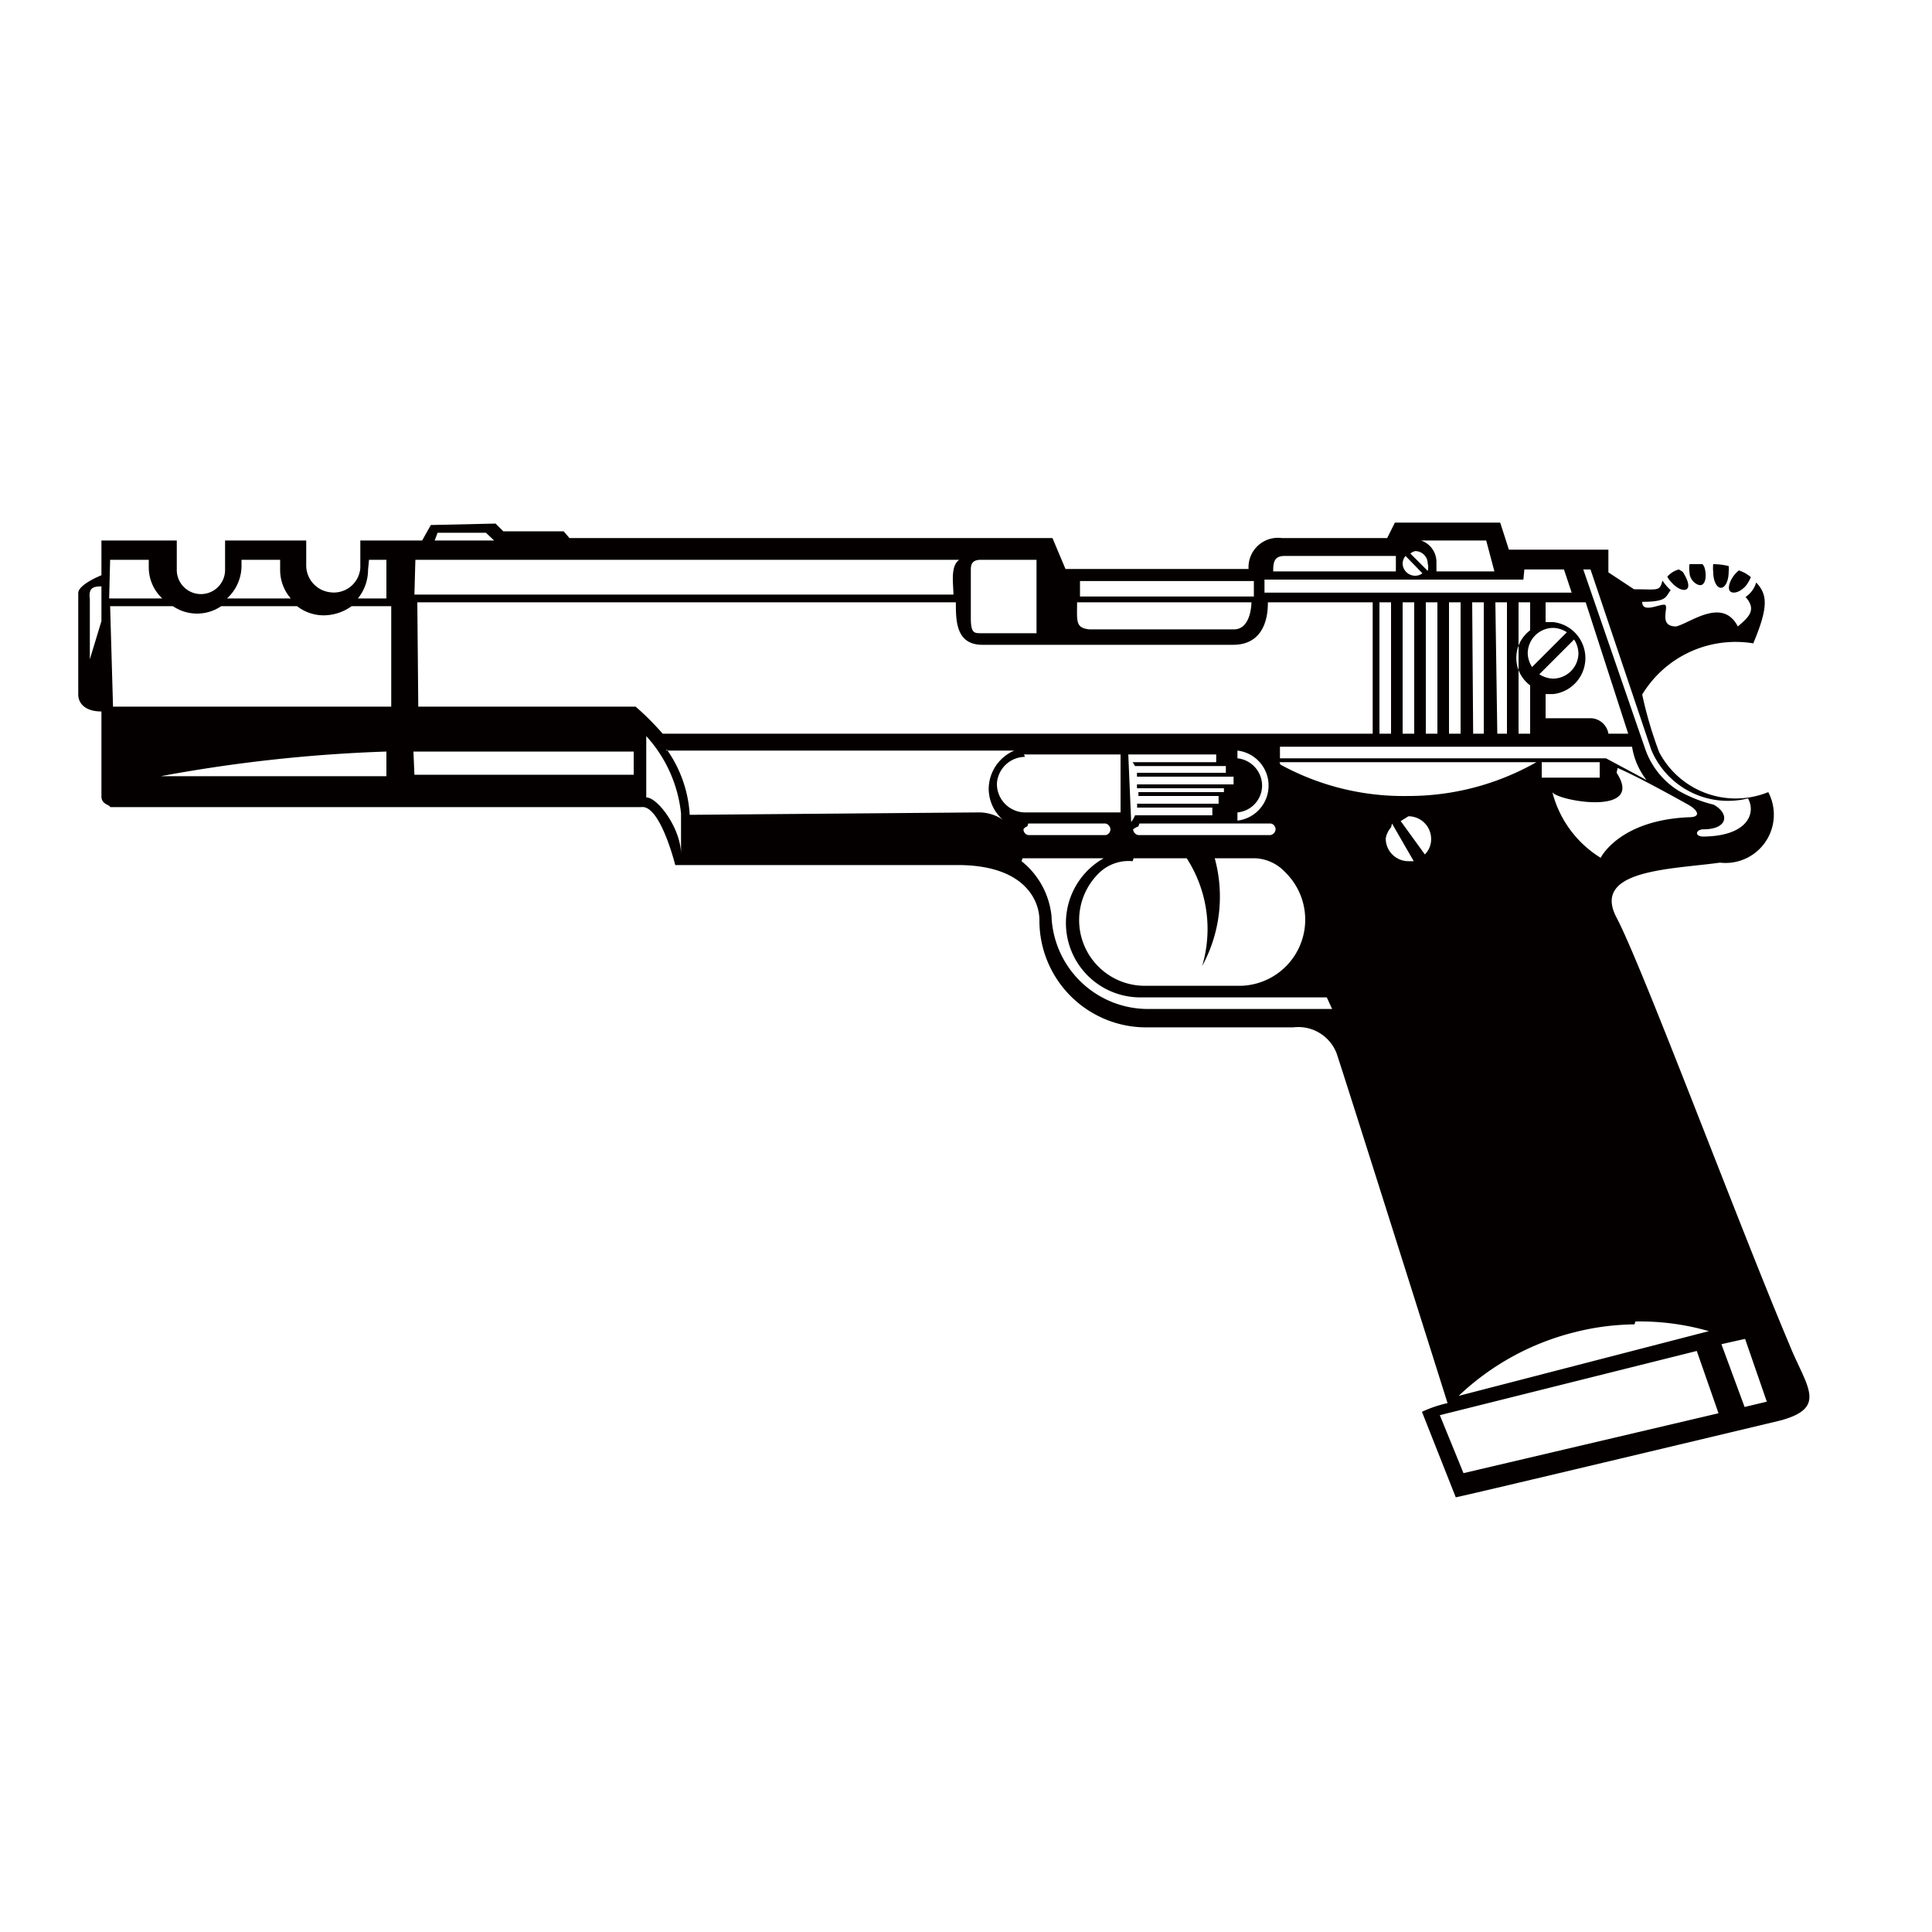 <svg id="레이어_1" data-name="레이어 1" xmlns="http://www.w3.org/2000/svg" viewBox="0 0 40 40"><defs><style>.cls-1{fill:#040000;fill-rule:evenodd;}</style></defs><path id="path9249" class="cls-1" d="M8.92,10.87l-.18.32H7.46v.57a.55.55,0,0,1-.64.5.56.56,0,0,1-.48-.57v-.5H4.66v.61a.48.48,0,1,1-1,0v-.61H2.1v.72s-.46.18-.48.36v2.11c0,.17.13.35.48.35v1.76c0,.17.18.17.18.22h11c.39-.05.7,1.2.7,1.2h5.85c1.39,0,1.69.74,1.69,1.14a2.21,2.21,0,0,0,2.26,2.22h3a.85.85,0,0,1,.89.53c.18.53,2.3,7.25,2.3,7.25a2.55,2.55,0,0,0-.53.18l.7,1.77c.06,0,6.72-1.59,6.72-1.59,1-.27.53-.71.18-1.59C36,25.36,34,20,33.47,19s1.14-1,2.14-1.14a1,1,0,0,0,1-1.46,1.79,1.79,0,0,1-2.26-.83A8.32,8.32,0,0,1,34,14.38a2.26,2.26,0,0,1,2.3-1.06c.3-.72.31-1,.06-1.26a.55.55,0,0,1-.22.3c.24.27.06.42-.16.61-.32-.62-1-.06-1.28,0-.39,0-.12-.44-.24-.45s-.46.18-.46-.06c.53,0,.48-.11.59-.24a1.06,1.06,0,0,1-.17-.2c-.06.23-.09.18-.59.18l-.53-.35v-.47H31.24l-.18-.56H28.88l-.16.32H26.54a.61.61,0,0,0-.69.64H22.06l-.27-.64h-10L11.67,11H10.42l-.16-.16Zm.14.16h1l.17.16H9Zm20.36.16h1.35l.17.64h-1.2s0-.16,0-.2A.47.47,0,0,0,29.42,11.19Zm-.12.22a.26.26,0,0,1,.26.26.3.3,0,0,1,0,.15l-.36-.36A.25.25,0,0,1,29.3,11.41Zm-.2.1.35.36a.25.25,0,0,1-.15.05.26.26,0,0,1-.26-.25A.25.25,0,0,1,29.1,11.51Zm-8.79.08h1.15l0,1.52H20.31c-.14,0-.21,0-.21-.31v-1C20.1,11.69,20.12,11.59,20.31,11.59Zm6.29-.08h2.3v.32H26.36C26.36,11.64,26.38,11.51,26.6,11.51Zm-18,.08H19.86c-.19.13-.12.51-.12.72H8.58Zm-6.32,0h.8v.15a.88.88,0,0,0,.28.65H2.26Zm2.72,0h.8v.21a.9.9,0,0,0,.22.59H4.7A.92.92,0,0,0,5,11.74Zm2.64,0H8v.8H7.41a.94.94,0,0,0,.21-.59Zm27.63.09-.29,0a.55.55,0,0,0,0,.17c0,.17.17.29.25.26s.11-.19.06-.36A.37.37,0,0,0,35.25,11.68Zm.2,0a.78.78,0,0,0,0,.16c0,.18.07.33.16.33s.16-.15.16-.33a.49.49,0,0,0,0-.12A1.35,1.35,0,0,0,35.45,11.68Zm-.71.11a.47.47,0,0,0-.24.15v0a.44.44,0,0,0,.08.11c.12.14.27.2.33.14s0-.21-.09-.35Zm1.27,0a.6.6,0,0,0-.12.11c-.11.14-.15.3-.08.35s.22,0,.33-.14a.89.89,0,0,0,.09-.16A.69.69,0,0,0,36,11.81Zm-4.47,0h.82l.16.48H26.18V12h5.36Zm1.22,0h.15l1.26,3.74a1.72,1.72,0,0,0,2,1c.17.3,0,.78-.92.79-.2,0-.16-.15,0-.15.5,0,.55-.32.21-.51a2.8,2.8,0,0,1-.73-.29,1.66,1.66,0,0,1-.69-.87Zm-10.42.24h3.6v.32h-3.6ZM2.1,12.14v.72l-.24.79V12.4C1.83,12.18,1.92,12.14,2.1,12.14ZM32,12.47h.83l.88,2.72h-.41a.38.38,0,0,0-.37-.32H32v-.5l.16,0a.75.75,0,0,0,0-1.49H32Zm-3.44,0h.24v2.72h-.24Zm.48,0h.24v2.72h-.24Zm.48,0h.24v2.72h-.24Zm.48,0h.24v2.72H30Zm.48,0h.24v2.72H30.5Zm.48,0h.24v2.72H31Zm.48,0h.24v.58a.71.71,0,0,0,0,1.14v1h-.24Zm-22.8,0H19.79c0,.38,0,.88.55.88h5.19c.73,0,.72-.75.72-.88h2.17v2.72H13.72a5.82,5.82,0,0,0-.56-.56H8.66Zm13.64,0h3.63s0,.56-.36.56h-3C22.26,13,22.3,12.85,22.3,12.47Zm-20,.08H3.58a.89.89,0,0,0,1,0H6.15a.9.9,0,0,0,.56.19,1,1,0,0,0,.57-.19H8.1v2.08H2.34ZM32.16,13a.55.55,0,0,1,.28.09l-.72.72a.55.55,0,0,1-.09-.28A.53.53,0,0,1,32.16,13Zm.43.24a.55.55,0,0,1,.09.29.53.53,0,0,1-.52.52.55.55,0,0,1-.29-.09Zm-19.21,2a2.81,2.81,0,0,1,.72,1.6v.85c0-.53-.48-1.18-.72-1.18Zm13.12.22h7.29a1.5,1.5,0,0,0,.3.69l-.84-.45H26.5Zm-12.7.08H21a.87.87,0,0,0-.53.79.86.86,0,0,0,.29.64.88.88,0,0,0-.48-.15l-6,.05A2.6,2.6,0,0,0,13.8,15.51Zm11.82,0a.73.73,0,0,1,0,1.45v-.17a.56.56,0,0,0,.51-.56.57.57,0,0,0-.51-.56ZM8,15.56v.51H3.33A31.16,31.16,0,0,1,8,15.56Zm.56,0h4.56v.48H8.58Zm14.8.06,0,0h1.82v.16H23.45s0,0,.05.08h1.88V16H23.54s0,.07,0,.08h2v.16h-2s0,0,0,.08h1.8v.08H23.57c0,.06,0,.1,0,.08h1.66v.16H23.54a.19.19,0,0,1,0,.08h1.56v.16h-1.6a.64.64,0,0,1-.08.14Zm-2.16,0h2v1.2h-2a.59.59,0,0,1-.56-.6A.59.59,0,0,1,21.22,15.67Zm10.72.16h1.2v.32h-1.2Zm-5.43,0h5.32a5.36,5.36,0,0,1-2.66.7A5.3,5.3,0,0,1,26.51,15.83Zm7,.12c.47.2,1.48.77,1.48.77.2.12.24.25,0,.25-1.45.06-1.83.84-1.83.84a2.25,2.25,0,0,1-1-1.36C32.23,16.58,34.07,16.91,33.47,16Zm-4.33,1a.47.47,0,0,1,.47.47.44.44,0,0,1-.13.32L29,17Zm-.34.15.45.78h-.11a.47.47,0,0,1-.47-.47A.46.46,0,0,1,28.8,17.13Zm-7.53,0h1.6a.13.13,0,0,1,.1.12.12.12,0,0,1-.1.12h-1.6a.12.12,0,0,1-.1-.12A.13.13,0,0,1,21.27,17.11Zm2.3,0h2.71c.06,0,.11.06.11.12a.13.13,0,0,1-.11.12H23.57a.13.13,0,0,1-.11-.12C23.46,17.17,23.51,17.13,23.57,17.11Zm-2.42.72h1.68a1.54,1.54,0,0,0,.77,2.88h3.85l.11.24H23.77a2,2,0,0,1-2-1.93A1.67,1.67,0,0,0,21.15,17.83Zm2.3,0h1.1a2.7,2.7,0,0,1,.32,2.23,3,3,0,0,0,.26-2.23H26a.9.9,0,0,1,.61.29,1.37,1.37,0,0,1-.92,2.35h-2a1.36,1.36,0,0,1-.92-2.35A.88.88,0,0,1,23.45,17.83Zm10.39,9.59a5.16,5.16,0,0,1,1.52.2L30.2,28.9a5.37,5.37,0,0,1,2.41-1.32A5.19,5.19,0,0,1,33.84,27.42Zm2.27.36.45,1.3-.46.11-.48-1.3Zm-1,.25.45,1.29-5.28,1.24-.49-1.2Z"/></svg>